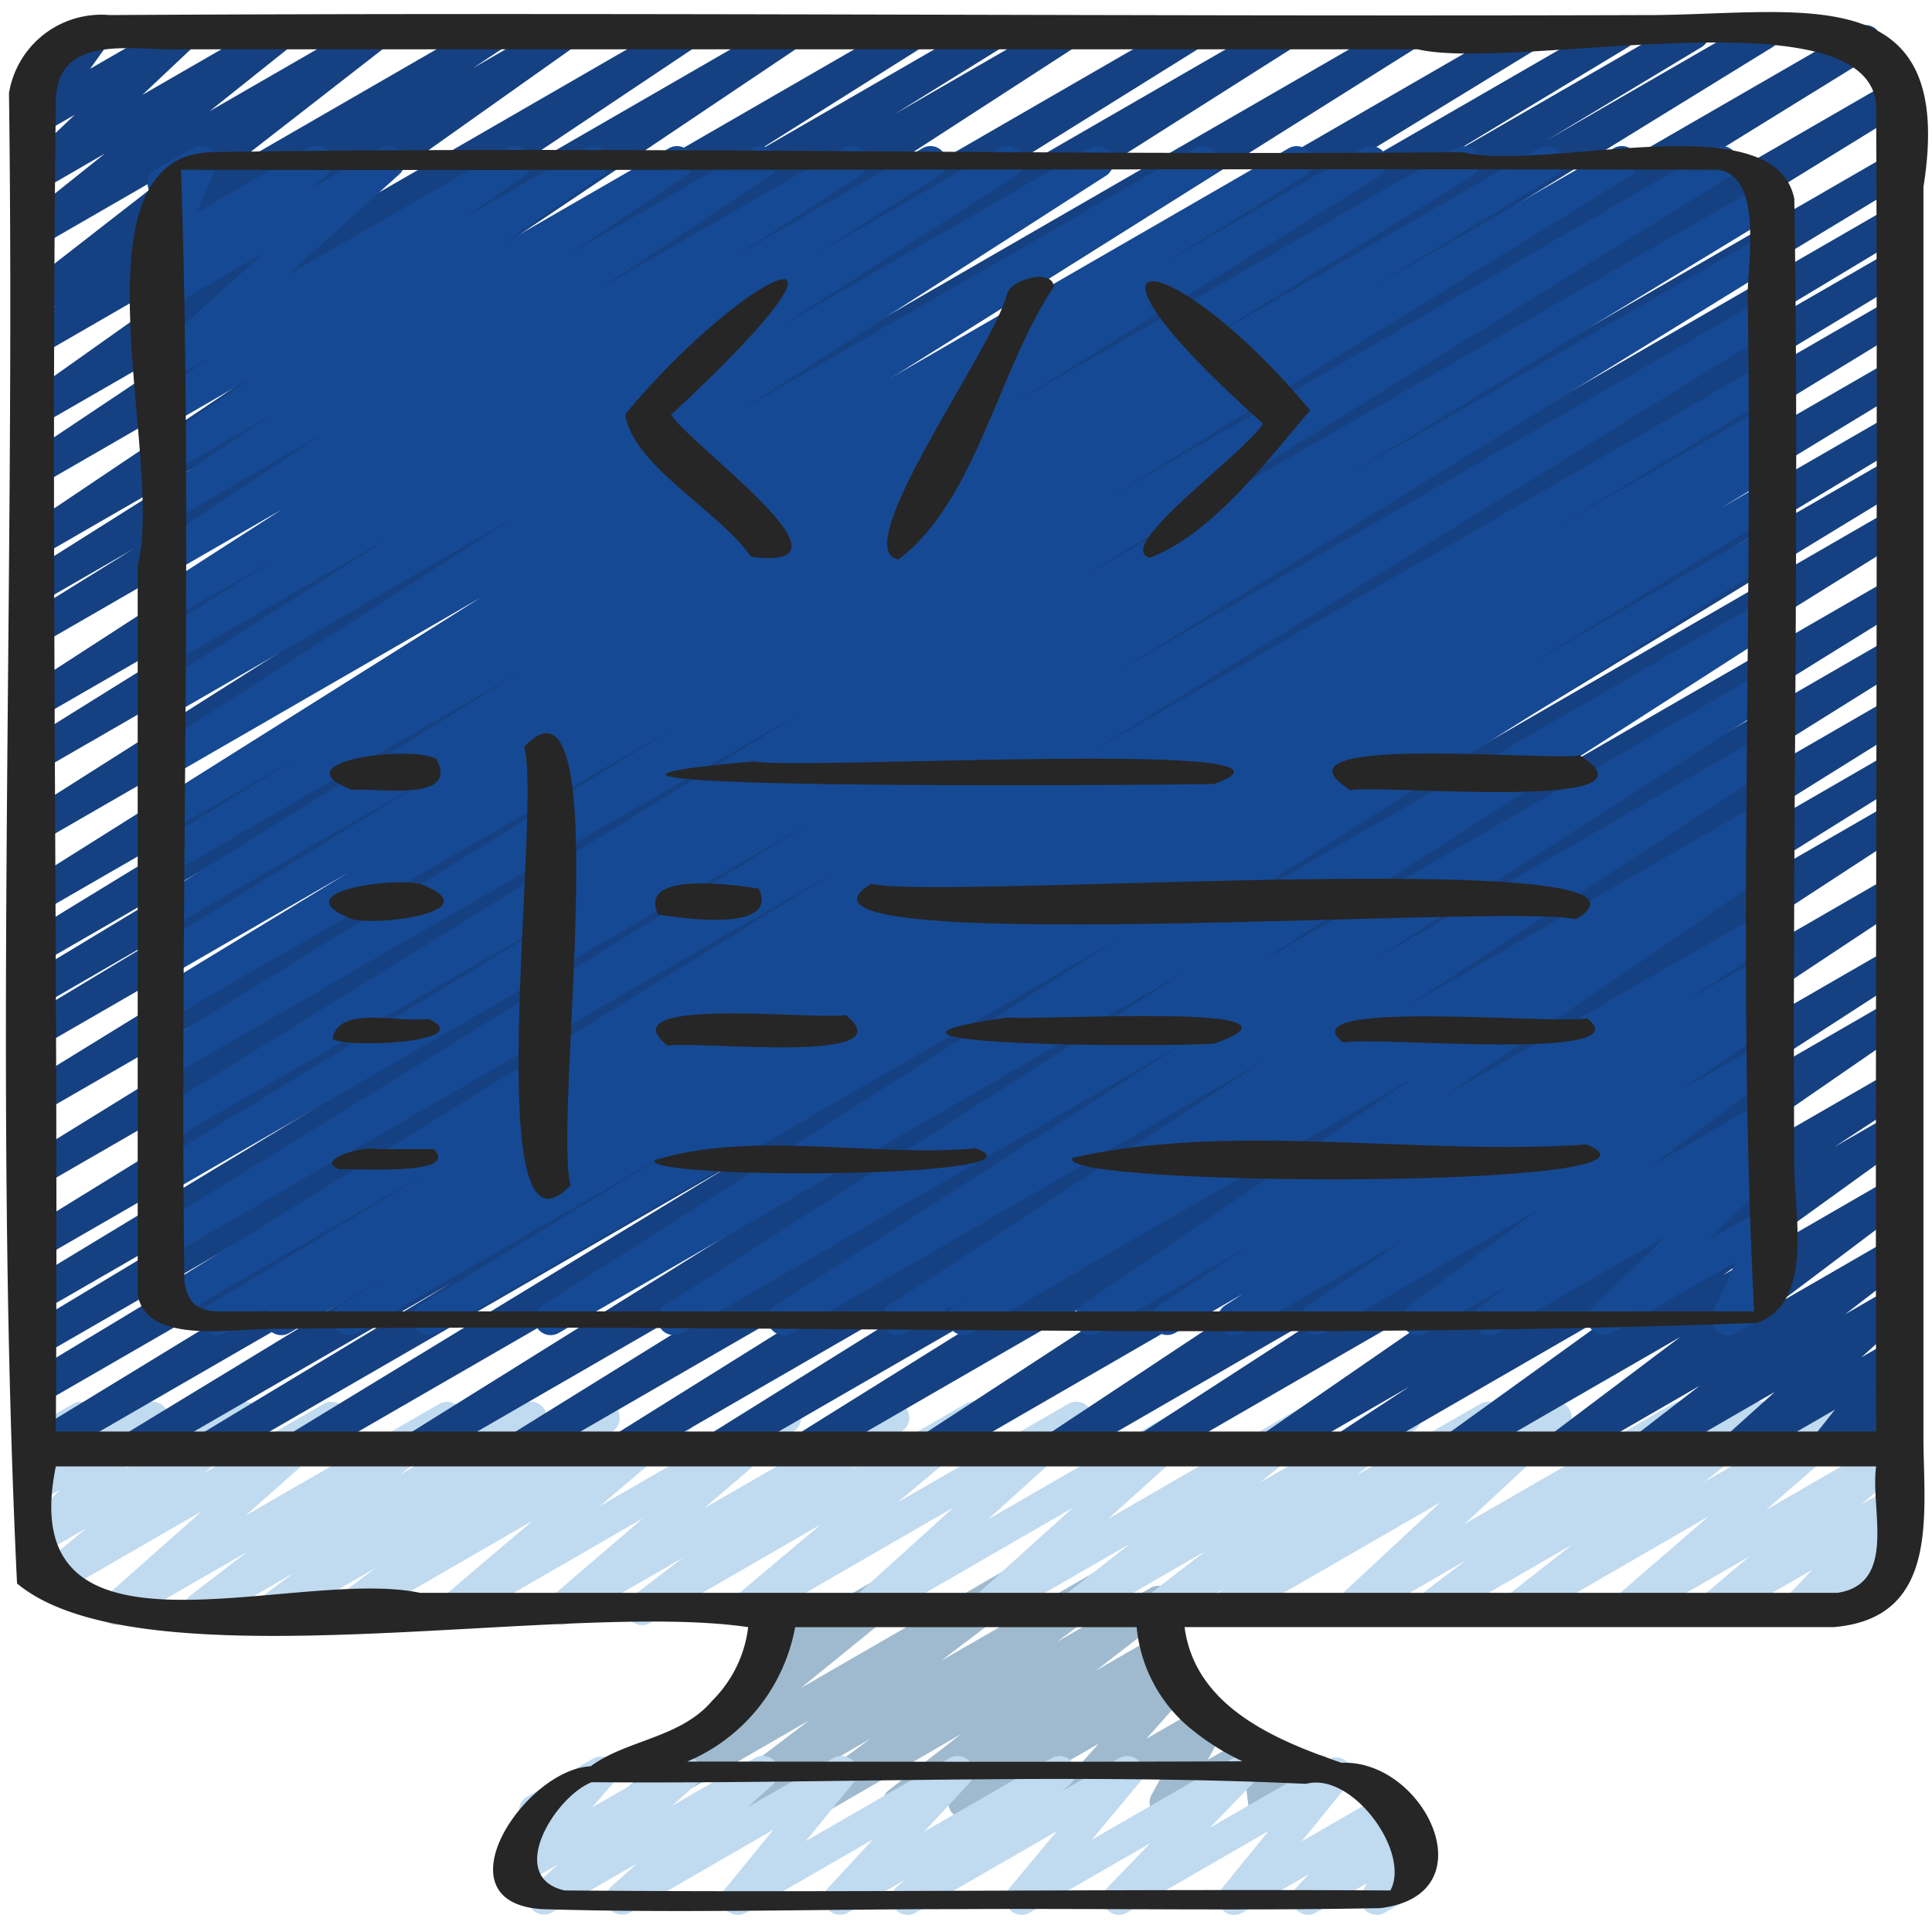 <svg id="Icons" height="512" viewBox="0 0 60 60" width="512" xmlns="http://www.w3.org/2000/svg"><path d="m19.678 56.5a.5.5 0 0 1 -.316-.888l4.263-3.464a.5.5 0 0 1 -.4-.644l.552-1.752a.489.489 0 0 1 -.181-.183.5.5 0 0 1 .182-.682l.5-.29a.5.5 0 0 1 .727.583l-.442 1.4 3.45-1.99a.5.5 0 0 1 .565.82l-3.708 3.014 6.662-3.846a.5.5 0 0 1 .552.831l-2.859 2.17 5.211-3.009a.5.5 0 0 1 .545.836l-2.158 1.583 2.9-1.672a.5.5 0 0 1 .556.829l-2.24 1.734 1.86-1.074a.5.5 0 0 1 .554.829l-.118.092a.5.5 0 0 1 .595.78l-1.33 1.493 1.771-1.022a.5.5 0 0 1 .688.673l-.548 1 1.291-.746a.5.5 0 0 1 .746.37l.114.894 1.035-.6a.5.5 0 0 1 .5.866l-1.685.972a.5.5 0 0 1 -.746-.369l-.115-.894-2.2 1.267a.5.5 0 0 1 -.688-.674l.549-1-2.9 1.674a.5.5 0 0 1 -.624-.765l1.328-1.492-3.919 2.262a.5.5 0 0 1 -.554-.829l.112-.086-1.591.918a.5.5 0 0 1 -.557-.828l2.238-1.735-4.435 2.568a.5.5 0 0 1 -.546-.836l2.158-1.583-4.2 2.423a.5.5 0 0 1 -.552-.831l2.862-2.171-5.207 3.006a.491.491 0 0 1 -.247.068z" fill="#9fbace"/><path d="m19.945 50.47a.5.5 0 0 1 -.3-.9l1.575-1.2-3.52 2.03a.5.5 0 0 1 -.575-.812l2.842-2.436-5.628 3.248a.5.5 0 0 1 -.573-.813l2.782-2.362-5.5 3.175a.5.5 0 0 1 -.549-.833l1.181-.882-2.975 1.715a.5.5 0 0 1 -.548-.835l.962-.711-2.679 1.546a.5.5 0 0 1 -.555-.828l1.784-1.372-3.82 2.2a.5.5 0 0 1 -.582-.806l3.005-2.665-4.611 2.664a.5.5 0 0 1 -.568-.819l1.607-1.324-1.417.818a.5.5 0 0 1 -.608-.782l1.185-1.217-.582.335a.5.5 0 0 1 -.66-.717l.5-.722a.5.5 0 0 1 -.219-.2.5.5 0 0 1 .183-.684l1.181-.681a.5.5 0 0 1 .66.718l-.212.3 1.774-1.018a.5.5 0 0 1 .609.781l-1.187 1.219 3.465-2a.5.5 0 0 1 .568.818l-1.6 1.322 3.71-2.14a.5.5 0 0 1 .582.806l-3.007 2.662 6.016-3.468a.5.5 0 0 1 .555.828l-1.781 1.372 3.817-2.2a.5.5 0 0 1 .548.835l-.964.713 2.684-1.548a.5.5 0 0 1 .549.833l-1.184.885 2.975-1.718a.5.5 0 0 1 .573.813l-2.781 2.357 5.5-3.176a.5.5 0 0 1 .575.812l-2.843 2.437 5.629-3.249a.5.5 0 0 1 .553.83l-1.573 1.2 3.517-2.03a.5.5 0 0 1 .571.816l-2.687 2.249 5.31-3.065a.5.5 0 0 1 .586.8l-3.086 2.793 6.232-3.6a.5.5 0 0 1 .585.8l-3.076 2.776 6.2-3.581a.5.5 0 0 1 .559.825l-2.074 1.646 4.265-2.462a.5.5 0 0 1 .556.828l-1.809 1.4 3.856-2.224a.5.5 0 0 1 .543.838l-.317.228 1.85-1.067a.5.5 0 0 1 .591.8l-3.165 2.937 6.483-3.741a.5.5 0 0 1 .552.831l-1.47 1.114 3.371-1.946a.5.5 0 0 1 .559.826l-2.05 1.609 4.22-2.435a.5.5 0 0 1 .577.811l-2.889 2.5 3.887-2.25a.5.5 0 0 1 .572.815l-1.484 1.252.912-.527a.5.5 0 0 1 .614.776l-.822.874.2-.112a.5.5 0 1 1 .5.865l-3.14 1.807a.5.5 0 0 1 -.614-.775l.822-.874-2.857 1.649a.5.5 0 0 1 -.572-.814l1.483-1.251-3.578 2.065a.5.5 0 0 1 -.577-.811l2.89-2.5-5.728 3.311a.5.5 0 0 1 -.559-.826l2.049-1.608-4.218 2.434a.5.5 0 0 1 -.551-.831l1.471-1.115-3.372 1.946a.5.5 0 0 1 -.591-.8l3.163-2.943-6.48 3.743a.5.5 0 0 1 -.543-.838l.321-.232-1.854 1.07a.5.5 0 0 1 -.556-.828l1.807-1.395-3.853 2.223a.5.5 0 0 1 -.559-.825l2.084-1.635-4.27 2.46a.5.5 0 0 1 -.585-.8l3.076-2.777-6.2 3.58a.5.5 0 0 1 -.586-.8l3.086-2.793-6.231 3.6a.5.5 0 0 1 -.572-.816l2.682-2.256-5.3 3.062a.493.493 0 0 1 -.255.07z" fill="#c0daf0"/><path d="m1.149 45.5a.5.5 0 0 1 -.26-.927l22.558-13.762-22.167 12.797a.5.5 0 0 1 -.508-.86l13.228-7.977-12.72 7.341a.5.5 0 0 1 -.508-.861l9.391-5.645-8.883 5.128a.5.5 0 0 1 -.509-.86l17.479-10.59-16.97 9.8a.5.5 0 0 1 -.512-.858l28.067-17.292-27.555 15.908a.5.5 0 0 1 -.512-.859l28.085-17.339-27.573 15.919a.5.5 0 0 1 -.511-.863l23.613-14.533-23.102 13.333a.5.5 0 0 1 -.508-.861l4.812-2.9-4.304 2.491a.5.5 0 0 1 -.509-.86l6.09-3.679-5.581 3.222a.5.5 0 0 1 -.51-.859l12.636-7.727-12.126 7a.5.5 0 0 1 -.515-.855l20.235-12.721-19.72 11.385a.5.5 0 0 1 -.517-.855l18.611-11.8-18.094 10.442a.5.5 0 0 1 -.514-.857l11.018-6.866-10.504 6.06a.5.5 0 0 1 -.521-.853l15.712-10.177-15.191 8.77a.5.5 0 0 1 -.513-.857l3.359-2.086-2.846 1.643a.5.5 0 0 1 -.516-.855l5.406-3.407-4.89 2.823a.5.5 0 0 1 -.528-.848l11.279-7.575-10.751 6.207a.5.5 0 0 1 -.528-.845l7.7-5.147-7.172 4.135a.5.5 0 0 1 -.539-.841l7.788-5.522-7.249 4.185a.5.5 0 0 1 -.526-.85l1-.667-.474.277a.5.5 0 0 1 -.556-.828l4.949-3.851-4.393 2.536a.5.5 0 0 1 -.562-.827l2.54-2.031-1.978 1.146a.5.5 0 0 1 -.594-.795l1.633-1.554-1.039.6a.5.5 0 0 1 -.655-.725l.686-.952a.5.5 0 0 1 -.244-.932l1.659-.957a.5.5 0 0 1 .655.724l-.581.812 2.662-1.536a.5.5 0 0 1 .6.8l-1.639 1.546 4.068-2.346a.5.5 0 0 1 .563.823l-2.541 2.028 4.944-2.851a.5.5 0 0 1 .557.827l-4.95 3.85 8.104-4.677a.5.5 0 0 1 .526.849l-1.012.671 2.635-1.52a.5.5 0 0 1 .539.84l-7.784 5.517 11.016-6.357a.5.5 0 0 1 .528.848l-7.7 5.147 10.389-5.995a.5.5 0 0 1 .528.847l-11.282 7.575 14.593-8.422a.5.5 0 0 1 .516.855l-5.4 3.4 7.375-4.255a.5.5 0 0 1 .513.857l-3.358 2.083 5.098-2.94a.5.5 0 0 1 .521.852l-15.709 10.175 19.1-11.027a.5.5 0 0 1 .514.856l-11.014 6.865 13.382-7.721a.5.5 0 0 1 .517.854l-18.617 11.806 21.934-12.66a.5.5 0 0 1 .515.855l-20.231 12.718 23.512-13.573a.5.5 0 0 1 .511.859l-12.635 7.724 14.87-8.583a.5.5 0 0 1 .508.86l-6.1 3.684 7.874-4.544a.5.5 0 0 1 .508.861l-4.8 2.889 6.497-3.75a.5.5 0 0 1 .512.858l-23.614 14.536 26.246-15.153a.5.5 0 0 1 .511.859l-28.075 17.334 28.592-16.508a.5.5 0 0 1 .512.859l-28.065 17.288 27.558-15.91a.5.5 0 0 1 .508.86l-17.492 10.6 16.985-9.807a.5.5 0 0 1 .507.861l-9.411 5.658 8.9-5.141a.5.5 0 0 1 .507.86l-13.207 7.971 12.706-7.336a.5.5 0 0 1 .51.859l-22.552 13.759 22.044-12.726a.5.5 0 0 1 .509.859l-17.5 10.644 16.991-9.809a.5.5 0 0 1 .507.86l-7.771 4.689 7.265-4.195a.5.5 0 0 1 .509.86l-13.708 8.354 13.2-7.621a.5.5 0 0 1 .515.857l-21.1 13.157 20.587-11.886a.5.5 0 0 1 .514.858l-16.153 10.024 15.64-9.03a.5.5 0 0 1 .515.856l-15.142 9.456 14.628-8.445a.5.5 0 0 1 .515.856l-11.617 7.243 11.1-6.412a.5.5 0 0 1 .515.857l-9.09 5.67 8.576-4.951a.5.5 0 0 1 .524.851l-14.714 9.6 14.195-8.193a.5.5 0 0 1 .527.85l-12.685 8.405 12.16-7.019a.5.5 0 0 1 .522.852l-6.9 4.465 6.375-3.68a.5.5 0 0 1 .534.843l-9.319 6.433 8.787-5.073a.5.5 0 0 1 .524.85l-2.3 1.507 1.781-1.023a.5.5 0 0 1 .542.838l-5.772 4.162 5.231-3.021a.5.5 0 0 1 .551.832l-4.054 3.056 3.505-2.023a.5.5 0 0 1 .556.829l-1.995 1.54 1.44-.831a.5.5 0 0 1 .584.8l-1.525 1.372.942-.544a.5.5 0 0 1 .643.743l-.7.877.053-.03a.5.5 0 1 1 .5.865l-2.311 1.335a.5.5 0 0 1 -.643-.743l.694-.878-2.809 1.622a.5.5 0 0 1 -.584-.8l1.525-1.372-3.772 2.177a.5.5 0 0 1 -.556-.828l1.993-1.539-4.1 2.369a.5.5 0 0 1 -.551-.832l4.051-3.054-6.738 3.888a.5.5 0 0 1 -.542-.838l5.778-4.166-8.669 5.005a.5.5 0 0 1 -.524-.85l2.287-1.5-4.073 2.352a.5.5 0 0 1 -.534-.844l9.322-6.434-12.61 7.28a.5.5 0 0 1 -.522-.852l6.9-4.469-9.22 5.322a.5.5 0 0 1 -.526-.85l12.676-8.4-16.02 9.252a.5.5 0 0 1 -.523-.852l14.722-9.606-18.118 10.46a.5.5 0 0 1 -.515-.857l9.079-5.663-11.3 6.521a.5.5 0 0 1 -.511-.856l11.62-7.243-14.031 8.1a.5.5 0 0 1 -.515-.857l15.134-9.451-17.856 10.311a.5.5 0 0 1 -.514-.858l16.162-10.027-18.86 10.887a.5.5 0 0 1 -.515-.857l21.1-13.159-24.277 14.018a.5.5 0 0 1 -.51-.86l13.7-8.348-15.95 9.209a.5.5 0 0 1 -.508-.861l7.806-4.709-9.649 5.571a.5.5 0 0 1 -.51-.86l17.48-10.632-19.907 11.494a.494.494 0 0 1 -.251.067z" fill="#154182"/><path d="m6.729 41.471a.5.5 0 0 1 -.259-.928l7.152-4.331-8.191 4.729a.5.5 0 0 1 -.513-.858l21.49-13.283-21.128 12.2a.5.5 0 0 1 -.512-.858l20.655-12.742-20.143 11.628a.5.5 0 0 1 -.509-.859l13.7-8.344-13.191 7.613a.5.5 0 0 1 -.512-.858l20.407-12.623-19.895 11.486a.5.5 0 0 1 -.512-.858l16.305-10.062-15.793 9.118a.5.5 0 0 1 -.509-.86l6.029-3.67-5.52 3.189a.5.5 0 0 1 -.511-.859l8.989-5.519-8.478 4.891a.5.5 0 0 1 -.513-.857l11.563-7.189-11.05 6.379a.5.5 0 0 1 -.511-.859l4.7-2.891-4.189 2.417a.5.5 0 0 1 -.516-.855l10.177-6.406-9.661 5.577a.5.5 0 0 1 -.52-.854l11.328-7.275-10.808 6.237a.5.5 0 0 1 -.519-.854l7.453-4.759-6.934 4a.5.5 0 0 1 -.518-.855l3.905-2.48-3.387 1.957a.5.5 0 0 1 -.52-.853l3.986-2.566-3.466 2a.5.5 0 0 1 -.526-.849l5.367-3.566-4.841 2.795a.5.5 0 0 1 -.528-.848l3.748-2.514-3.22 1.855a.5.5 0 0 1 -.534-.844l3.146-2.17-2.612 1.508a.5.5 0 0 1 -.538-.841l1.876-1.32-1.338.772a.5.5 0 0 1 -.58-.805l3.5-3.152-2.92 1.685a.5.5 0 0 1 -.573-.814l.552-.466a.5.5 0 0 1 -.687-.646l.62-1.419a.506.506 0 0 1 -.542-.238.5.5 0 0 1 .183-.682l1.161-.668a.5.5 0 0 1 .706.63l-.6 1.384 3.491-2.014a.5.5 0 0 1 .573.814l-.549.464 2.215-1.278a.5.5 0 0 1 .584.8l-3.5 3.154 6.851-3.954a.5.5 0 0 1 .538.841l-1.873 1.317 3.741-2.158a.5.5 0 0 1 .534.843l-3.151 2.173 5.228-3.016a.5.5 0 0 1 .529.847l-3.747 2.514 5.827-3.361a.5.5 0 0 1 .526.848l-5.361 3.562 7.644-4.41a.5.5 0 0 1 .521.853l-3.991 2.564 5.923-3.417a.5.5 0 0 1 .519.854l-3.91 2.484 5.782-3.338a.5.5 0 0 1 .519.853l-7.447 4.757 9.718-5.61a.5.5 0 0 1 .52.853l-11.333 7.279 14.09-8.132a.5.5 0 0 1 .517.855l-10.179 6.405 12.58-7.26a.5.5 0 0 1 .512.858l-4.7 2.894 6.5-3.752a.5.5 0 0 1 .514.857l-11.565 7.186 13.936-8.043a.5.5 0 0 1 .511.858l-8.979 5.515 11.042-6.373a.5.5 0 0 1 .51.859l-6.04 3.672 7.852-4.531a.5.5 0 0 1 .513.858l-16.3 10.056 18.91-10.914a.5.5 0 0 1 .513.857l-20.4 12.621 21.362-12.339a.5.5 0 0 1 .509.86l-13.695 8.343 13.186-7.612a.5.5 0 0 1 .512.858l-20.655 12.74 20.143-11.628a.5.5 0 0 1 .512.858l-21.491 13.284 20.979-12.112a.5.5 0 0 1 .509.86l-7.15 4.33 6.641-3.834a.5.5 0 0 1 .508.861l-.42.252a.5.5 0 0 1 .592.22.5.5 0 0 1 -.171.681l-1.782 1.077 1.273-.734a.5.5 0 0 1 .51.859l-7.954 4.865 7.444-4.3a.5.5 0 0 1 .518.854l-18.007 11.446 17.489-10.097a.5.5 0 0 1 .52.853l-16.282 10.458 15.762-9.1a.5.5 0 0 1 .52.853l-12.7 8.151 12.18-7.031a.5.5 0 0 1 .523.851l-11.764 7.677 11.241-6.489a.5.5 0 0 1 .514.856l-.492.308a.5.5 0 0 1 .51.857l-10.432 7.149 9.9-5.714a.5.5 0 0 1 .522.851l-3 1.953 2.479-1.43a.5.5 0 0 1 .522.851l-.551.358.029-.016a.5.5 0 0 1 .532.846l-3.159 2.157 2.626-1.519a.5.5 0 0 1 .549.834l-4.033 3 3.484-2.01a.5.5 0 0 1 .544.837l-.934.677.39-.224a.5.5 0 0 1 .6.791l-2.287 2.225 1.689-.974a.5.5 0 0 1 .708.633l-.7 1.586a.5.5 0 0 1 .461.886l-1.281.739a.5.5 0 0 1 -.708-.633l.7-1.582-3.842 2.215a.5.5 0 0 1 -.6-.791l2.287-2.225-5.225 3.016a.5.5 0 0 1 -.543-.837l.933-.677-2.624 1.514a.5.5 0 0 1 -.549-.834l4.032-3-6.641 3.834a.5.5 0 0 1 -.532-.845l3.159-2.155-5.2 3a.5.5 0 0 1 -.523-.851l.554-.361-2.1 1.212a.5.5 0 0 1 -.522-.851l3-1.953-4.859 2.8a.5.5 0 0 1 -.532-.844l10.433-7.151-13.849 8a.5.5 0 0 1 -.514-.856l.474-.3-2 1.153a.5.5 0 0 1 -.523-.851l11.764-7.672-14.769 8.525a.5.5 0 0 1 -.521-.853l12.7-8.151-15.6 9a.5.5 0 0 1 -.521-.853l16.288-10.452-19.592 11.309a.5.5 0 0 1 -.519-.854l18.011-11.446-21.3 12.3a.5.5 0 0 1 -.511-.859l7.948-4.86-9.912 5.719a.5.5 0 0 1 -.508-.86l1.784-1.079-3.359 1.939a.5.5 0 0 1 -.525-.85l-1.475.85a.5.5 0 0 1 -.25.071z" fill="#164993"/><path d="m28.185 59.47a.5.5 0 0 1 -.321-.884l.257-.214-1.786 1.028a.5.5 0 0 1 -.616-.772l1.4-1.509-3.954 2.281a.5.5 0 0 1 -.638-.749l1.492-1.828-4.464 2.577a.5.5 0 0 1 -.584-.8l.814-.73-2.639 1.523a.5.5 0 0 1 -.583-.806l.772-.689-1.047.6a.5.5 0 0 1 -.627-.761l.879-1.01a.5.5 0 0 1 -.176-.926l2.05-1.184a.5.5 0 0 1 .627.761l-.658.757 2.667-1.535a.5.5 0 0 1 .583.8l-.773.69 2.59-1.5a.5.5 0 0 1 .584.8l-.814.731 2.659-1.521a.5.5 0 0 1 .631.108.5.5 0 0 1 .007.641l-1.492 1.828 4.464-2.577a.5.5 0 0 1 .616.772l-1.4 1.51 3.955-2.282a.5.5 0 0 1 .57.816l-.254.213 1.783-1.029a.5.5 0 0 1 .634.753l-1.486 1.782 4.393-2.535a.5.5 0 0 1 .609.78l-1.333 1.381 3.666-2.116a.5.5 0 0 1 .63.108.5.5 0 0 1 .009.64l-1.456 1.793 2.611-1.507a.5.5 0 0 1 .616.773l-.389.419.319-.184a.494.494 0 0 1 .6.079.5.5 0 0 1 .079.6l-.255.441a.5.5 0 0 1 .158.923l-1.16.67a.5.5 0 0 1 -.683-.683l.135-.233-1.587.916a.5.5 0 0 1 -.616-.773l.39-.418-2.062 1.191a.5.5 0 0 1 -.639-.748l1.458-1.792-4.4 2.542a.5.5 0 0 1 -.609-.78l1.333-1.381-3.749 2.159a.5.5 0 0 1 -.634-.753l1.485-1.782-4.391 2.535a.5.5 0 0 1 -.25.07z" fill="#c0daf0"/><g fill="#262626"><path d="m59.734 44.612v-38.804c1.027-6.436-3.634-5.394-8.319-5.34-16.004.052-32.015-.093-48.015 0a2.906 2.906 0 0 0 -3.121 2.424c.207 15.391-.479 30.968.25 46.284 3.877 3.231 16.971.507 22.706 1.356a3.861 3.861 0 0 1 -1.111 2.279c-.986 1.172-2.664 1.215-3.781 2.043-2.052.094-4.785 4.227-1.511 4.436 4.264.132 8.554 0 12.821 0 4.405-.029 8.808.055 13.21-.031 3.411-.413 1.382-4.63-1.2-4.513-2.029-.7-4.546-1.73-4.875-4.214h20.148c3.339-.269 2.798-3.547 2.798-5.92zm-58-41.467c.029-2.183 2.522-1.545 3.979-1.613h38.321c3.031.7 13.9-1.784 14.232 1.7.053 13.736-.035 27.485 0 41.225h-56.532c.085-13.768-.163-27.545 0-41.312zm41.446 55.565c-8.538-.049-17.146.072-25.645 0-1.83-.414-.322-2.893.837-3.362 7.18.061 14.874-.293 22.186.051 1.448-.386 3.261 2.136 2.622 3.311zm-6.155-4.987a7.646 7.646 0 0 0 1.561.976c-5.748.026-11.5.009-17.244.008a5.631 5.631 0 0 0 3.352-4.175h10.606a4.641 4.641 0 0 0 1.725 3.191zm20.039-4.255q-22.014 0-44.015 0c-3.895-.827-12.674 2.706-11.315-3.927h56.532c-.193 1.302.675 3.635-1.202 3.927z"/><path d="m4.276 17.542v22.652c.25 1.555 2.872 1.08 4.013 1.08 15.4-.2 30.921.379 46.27-.19 1.778-.614 1.165-3.372 1.165-4.846-.069-10.019.162-20.047 0-30.064-.618-3.017-7.767-.808-10.3-1.449-12.948.115-25.913-.2-38.851 0-4.534.125-1.444 9.583-2.297 12.817zm1.533-12.268c15.8.022 31.739-.045 47.546 0 1.4.191.921 2.869.921 3.87.167 10.5-.337 21.155.2 31.582-15.695.006-31.478 0-47.2 0-.739 0-1.384.1-1.549-.92-.152-11.506.273-23.084-.105-34.542a1.206 1.206 0 0 0 .187.01z"/><path d="m23.329 17.29c3.669.485-1.816-3.386-2.487-4.409 6.877-6.369 2.578-4.8-1.428-.017.244 1.604 2.857 2.95 3.915 4.426z"/><path d="m35.7 17.325c1.95-.73 3.707-3.085 4.985-4.582-4.367-5.249-8.2-5.577-1.462.412-.523.894-4.668 3.821-3.523 4.17z"/><path d="m27.9 17.377c2.421-1.834 3.086-5.867 4.828-8.474-.053-.574-1.281-.237-1.446.194-.364 1.647-5.015 7.967-3.382 8.28z"/><path d="m10.936 24.533c.749-.082 3.33.409 2.622-.953-.736-.467-4.952.066-2.622.953z"/><path d="m23.4 23.648c-10.424.908 12.246.742 14.3.7 4.029-1.427-12.855-.419-14.3-.7z"/><path d="m41.938 24.539c1.011-.186 9.983.7 7.125-1.078-1.012.186-9.984-.699-7.125 1.078z"/><path d="m10.94 28.546c.835.218 4.331-.237 2.12-1.092-.835-.218-4.331.237-2.12 1.092z"/><path d="m20.439 28.407c.757.107 3.778.565 3.123-.814-.762-.107-3.779-.565-3.123.814z"/><path d="m48.941 28.549c3.958-2.356-19.8-.581-21.881-1.1-3.96 2.358 19.795.583 21.881 1.1z"/><path d="m13.3 31.639c-.843.156-2.8-.455-2.972.629.488.305 4.56.09 2.972-.629z"/><path d="m31.275 31.6c-6.328.9 5.049.923 6.441.809 3.616-1.291-5.447-.709-6.441-.809z"/><path d="m20.736 32.477c.858-.169 7.5.615 5.528-.954-.858.169-7.497-.615-5.528.954z"/><path d="m49.291 31.624c-.982.208-9.356-.619-7.583.752.983-.208 9.357.619 7.583-.752z"/><path d="m11.713 35.688c-.373-.121-1.99.326-1.179.624.592-.02 3.785.2 2.932-.624z"/><path d="m30.3 35.666c-3.249.279-6.907-.575-9.965.363-.406.621 12.565.565 9.965-.363z"/><path d="m49.269 35.543c-5.212.361-11.015-.719-15.951.414-.767.91 19.546 1.001 15.951-.414z"/><path d="m17.724 36.806c-.574-1.855 1.482-16.7-1.448-13.612.574 1.855-1.482 16.706 1.448 13.612z"/></g></svg>